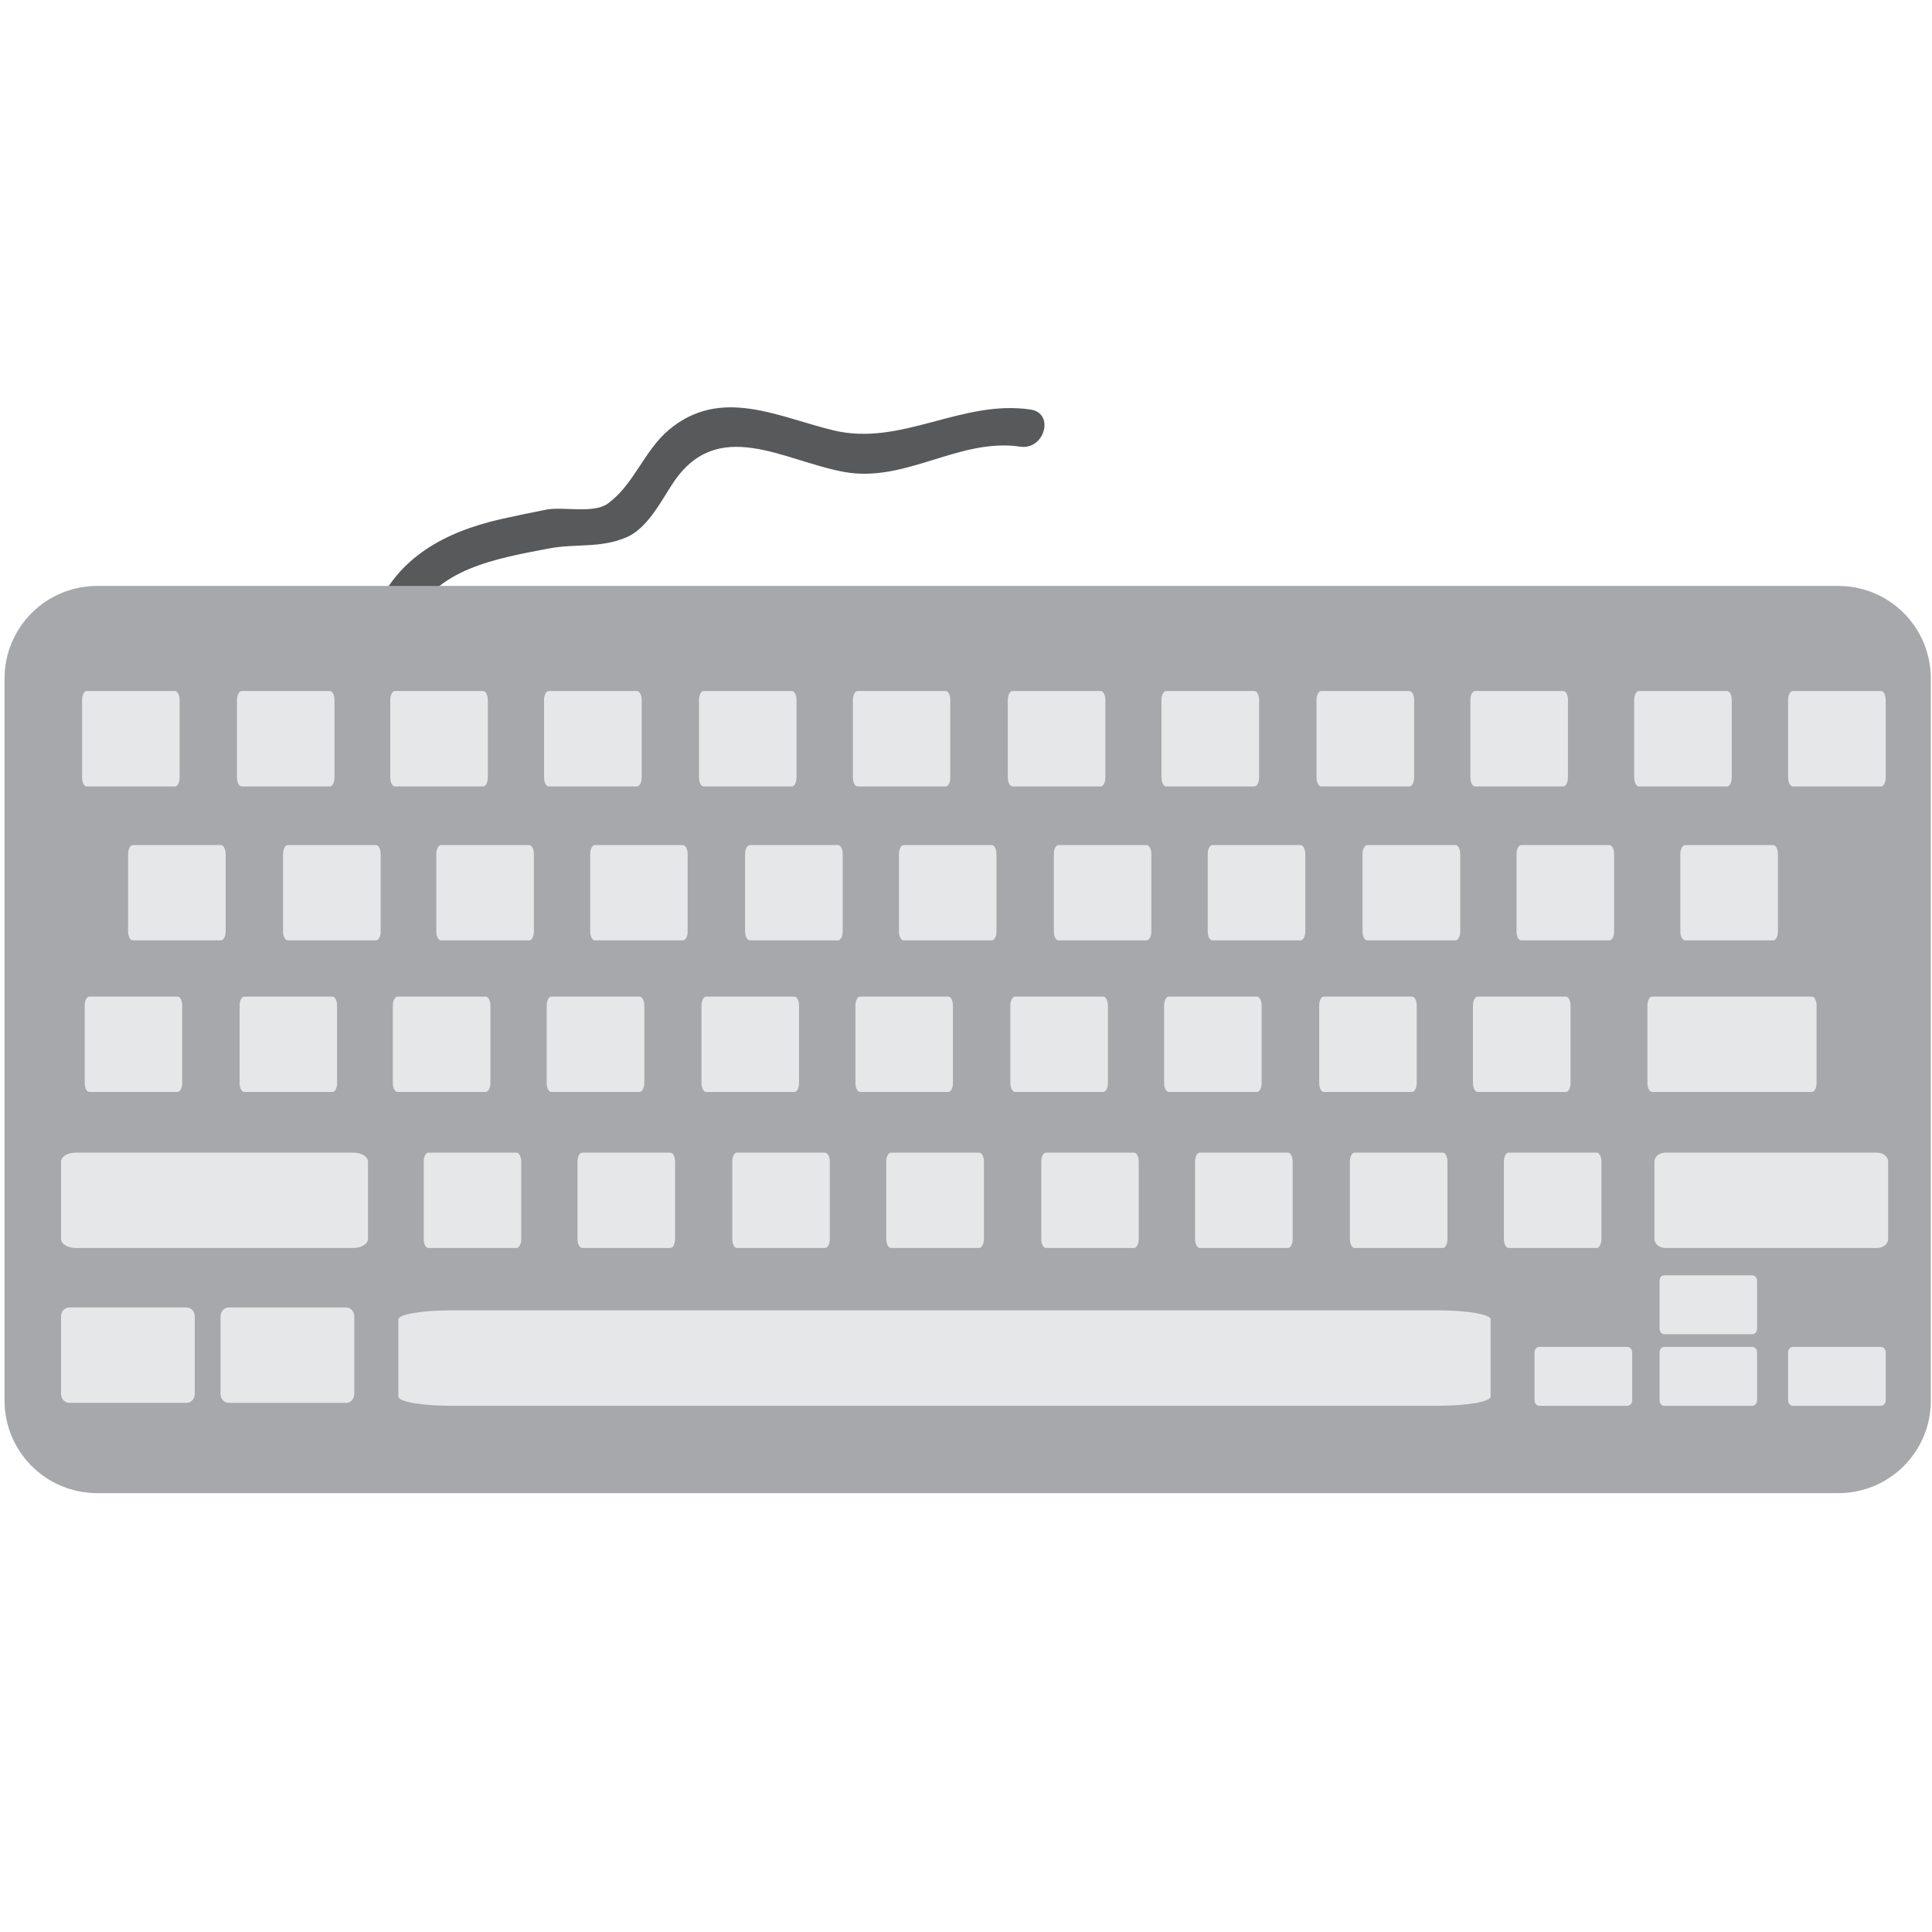 <svg width="90" height="90" viewBox="0 0 90 90" fill="none" xmlns="http://www.w3.org/2000/svg">
<path d="M19.198 28.973C20.215 26.484 23.175 26.014 25.519 25.559C26.805 25.305 27.96 25.559 29.197 25.024C30.147 24.612 30.781 23.376 31.314 22.559C33.396 19.343 36.475 21.462 39.31 21.983C42.186 22.515 44.674 20.384 47.53 20.807C48.658 20.974 49.147 19.246 48.005 19.077C44.781 18.602 41.977 20.814 38.815 20.045C36.228 19.419 33.574 17.999 31.157 20.025C29.998 20.998 29.516 22.613 28.29 23.473C27.626 23.934 26.234 23.59 25.452 23.74C24.737 23.882 24.027 24.026 23.319 24.186C20.738 24.777 18.505 25.961 17.466 28.496C17.03 29.569 18.765 30.028 19.198 28.974" fill="#58595B"/>
<path d="M89.947 65.244C89.947 65.81 89.836 66.371 89.62 66.894C89.404 67.417 89.087 67.892 88.686 68.293C88.287 68.693 87.811 69.011 87.289 69.228C86.766 69.444 86.205 69.556 85.639 69.556H4.521C3.378 69.555 2.282 69.101 1.474 68.292C0.666 67.484 0.211 66.388 0.211 65.244V31.603C0.212 30.46 0.666 29.364 1.474 28.557C2.283 27.749 3.378 27.295 4.521 27.295H85.638C86.204 27.295 86.764 27.407 87.287 27.623C87.809 27.84 88.284 28.157 88.684 28.557C89.084 28.957 89.401 29.433 89.618 29.955C89.834 30.478 89.945 31.038 89.945 31.604V65.228" fill="#A6A8AB"/>
<path d="M69.439 65.06C69.439 65.298 68.345 65.486 66.994 65.486H20.998C19.648 65.486 18.558 65.298 18.558 65.06V61.457C18.558 61.23 19.648 61.041 20.998 61.041H66.994C68.345 61.041 69.439 61.23 69.439 61.457V65.06Z" fill="#E6E7E8"/>
<path d="M17.142 57.718C17.142 57.947 16.833 58.136 16.453 58.136H3.53C3.149 58.136 2.843 57.947 2.843 57.718V54.114C2.843 53.879 3.15 53.694 3.53 53.694H16.453C16.833 53.694 17.142 53.879 17.142 54.114V57.718Z" fill="#E6E7E8"/>
<path d="M87.958 57.718C87.958 57.947 87.723 58.136 87.438 58.136H77.59C77.303 58.136 77.07 57.947 77.07 57.718V54.114C77.07 53.879 77.306 53.694 77.59 53.694H87.438C87.725 53.694 87.958 53.879 87.958 54.114V57.718Z" fill="#E6E7E8"/>
<path d="M9.073 64.927C9.073 65.161 8.903 65.35 8.693 65.35H3.225C3.014 65.35 2.843 65.161 2.843 64.928V61.322C2.843 61.09 3.012 60.906 3.225 60.906H8.695C8.903 60.906 9.073 61.09 9.073 61.322V64.927Z" fill="#E6E7E8"/>
<path d="M24.282 57.718C24.282 57.947 24.183 58.136 24.061 58.136H19.955C19.834 58.136 19.739 57.947 19.739 57.718V54.114C19.739 53.879 19.834 53.694 19.955 53.694H24.061C24.183 53.694 24.282 53.879 24.282 54.114V57.718Z" fill="#E6E7E8"/>
<path d="M31.448 57.718C31.448 57.947 31.349 58.136 31.229 58.136H27.124C27.001 58.136 26.903 57.947 26.903 57.718V54.114C26.903 53.879 27.001 53.694 27.124 53.694H31.23C31.349 53.694 31.448 53.879 31.448 54.114V57.718Z" fill="#E6E7E8"/>
<path d="M76.034 65.228C76.034 65.371 75.932 65.488 75.812 65.488H71.706C71.585 65.488 71.484 65.371 71.484 65.228V63C71.484 62.859 71.585 62.744 71.706 62.744H75.812C75.932 62.744 76.034 62.861 76.034 63V65.228Z" fill="#E6E7E8"/>
<path d="M81.852 65.228C81.852 65.371 81.754 65.488 81.633 65.488H77.524C77.404 65.488 77.309 65.371 77.309 65.228V63C77.309 62.859 77.404 62.744 77.524 62.744H81.633C81.754 62.744 81.852 62.861 81.852 63V65.228Z" fill="#E6E7E8"/>
<path d="M81.852 61.892C81.852 62.035 81.754 62.152 81.633 62.152H77.524C77.404 62.152 77.309 62.035 77.309 61.892V59.67C77.309 59.527 77.404 59.41 77.524 59.41H81.633C81.754 59.41 81.852 59.527 81.852 59.67V61.892Z" fill="#E6E7E8"/>
<path d="M87.843 65.228C87.843 65.371 87.749 65.488 87.625 65.488H83.519C83.398 65.488 83.296 65.371 83.296 65.228V63C83.296 62.859 83.398 62.744 83.519 62.744H87.625C87.749 62.744 87.843 62.861 87.843 63V65.228Z" fill="#E6E7E8"/>
<path d="M38.656 57.718C38.656 57.947 38.558 58.136 38.434 58.136H34.328C34.208 58.136 34.113 57.947 34.113 57.718V54.114C34.113 53.879 34.208 53.694 34.328 53.694H38.433C38.556 53.694 38.655 53.879 38.655 54.114V57.718H38.656Z" fill="#E6E7E8"/>
<path d="M45.834 57.718C45.834 57.947 45.735 58.136 45.612 58.136H41.505C41.382 58.136 41.286 57.947 41.286 57.718V54.114C41.286 53.879 41.382 53.694 41.505 53.694H45.612C45.735 53.694 45.834 53.879 45.834 54.114V57.718Z" fill="#E6E7E8"/>
<path d="M53.047 57.718C53.047 57.947 52.948 58.136 52.831 58.136H48.724C48.604 58.136 48.506 57.947 48.506 57.718V54.114C48.506 53.879 48.604 53.694 48.724 53.694H52.831C52.948 53.694 53.047 53.879 53.047 54.114V57.718Z" fill="#E6E7E8"/>
<path d="M60.217 57.718C60.217 57.947 60.119 58.136 59.999 58.136H55.889C55.769 58.136 55.671 57.947 55.671 57.718V54.114C55.671 53.879 55.769 53.694 55.889 53.694H59.999C60.119 53.694 60.217 53.879 60.217 54.114V57.718Z" fill="#E6E7E8"/>
<path d="M67.428 57.718C67.428 57.947 67.333 58.136 67.213 58.136H63.098C62.982 58.136 62.883 57.947 62.883 57.718V54.114C62.883 53.879 62.982 53.694 63.098 53.694H67.212C67.331 53.694 67.427 53.879 67.427 54.114V57.718" fill="#E6E7E8"/>
<path d="M74.6 57.718C74.6 57.947 74.502 58.136 74.381 58.136H70.275C70.155 58.136 70.057 57.947 70.057 57.718V54.114C70.057 53.879 70.155 53.694 70.275 53.694H74.381C74.502 53.694 74.6 53.879 74.6 54.114V57.718Z" fill="#E6E7E8"/>
<path d="M22.845 50.449C22.845 50.681 22.746 50.867 22.627 50.867H18.52C18.398 50.867 18.299 50.681 18.299 50.449V46.842C18.299 46.613 18.398 46.425 18.522 46.425H22.627C22.746 46.425 22.845 46.613 22.845 46.842V50.449Z" fill="#E6E7E8"/>
<path d="M30.014 50.449C30.014 50.681 29.911 50.867 29.794 50.867H25.685C25.564 50.867 25.466 50.681 25.466 50.449V46.842C25.466 46.613 25.564 46.425 25.685 46.425H29.794C29.911 46.425 30.014 46.613 30.014 46.842V50.449Z" fill="#E6E7E8"/>
<path d="M37.222 50.449C37.222 50.681 37.126 50.867 37.007 50.867H32.896C32.774 50.867 32.678 50.681 32.678 50.449V46.842C32.678 46.613 32.774 46.425 32.896 46.425H37.007C37.126 46.425 37.222 46.613 37.222 46.842V50.449Z" fill="#E6E7E8"/>
<path d="M8.487 50.449C8.487 50.681 8.388 50.867 8.272 50.867H4.164C4.04 50.867 3.946 50.681 3.946 50.449V46.842C3.946 46.613 4.04 46.425 4.164 46.425H8.273C8.39 46.425 8.488 46.613 8.488 46.842V50.449" fill="#E6E7E8"/>
<path d="M15.706 50.449C15.706 50.681 15.608 50.867 15.491 50.867H11.377C11.26 50.867 11.161 50.681 11.161 50.449V46.842C11.161 46.613 11.26 46.425 11.377 46.425H15.487C15.604 46.425 15.702 46.613 15.702 46.842V50.449H15.706Z" fill="#E6E7E8"/>
<path d="M44.392 50.449C44.392 50.681 44.297 50.867 44.177 50.867H40.064C39.947 50.867 39.849 50.681 39.849 50.449V46.842C39.849 46.613 39.947 46.425 40.064 46.425H44.176C44.295 46.425 44.391 46.613 44.391 46.842V50.449" fill="#E6E7E8"/>
<path d="M51.612 50.449C51.612 50.681 51.514 50.867 51.394 50.867H47.286C47.166 50.867 47.067 50.681 47.067 50.449V46.842C47.067 46.613 47.166 46.425 47.286 46.425H51.393C51.514 46.425 51.612 46.613 51.612 46.842V50.449Z" fill="#E6E7E8"/>
<path d="M58.771 50.449C58.771 50.681 58.676 50.867 58.556 50.867H54.45C54.325 50.867 54.228 50.681 54.228 50.449V46.842C54.228 46.613 54.326 46.425 54.45 46.425H58.555C58.674 46.425 58.77 46.613 58.77 46.842V50.449" fill="#E6E7E8"/>
<path d="M65.997 50.449C65.997 50.681 65.898 50.867 65.776 50.867H61.67C61.549 50.867 61.453 50.681 61.453 50.449V46.842C61.453 46.613 61.549 46.425 61.668 46.425H65.776C65.898 46.425 65.997 46.613 65.997 46.842V50.449Z" fill="#E6E7E8"/>
<path d="M73.162 50.449C73.162 50.681 73.067 50.867 72.944 50.867H68.837C68.714 50.867 68.615 50.681 68.615 50.449V46.842C68.615 46.613 68.714 46.425 68.837 46.425H72.944C73.067 46.425 73.162 46.613 73.162 46.842V50.449Z" fill="#E6E7E8"/>
<path d="M24.871 43.388C24.871 43.625 24.77 43.806 24.653 43.806H20.543C20.423 43.806 20.325 43.623 20.325 43.388V39.784C20.325 39.556 20.423 39.368 20.543 39.368H24.653C24.77 39.368 24.871 39.556 24.871 39.784V43.388Z" fill="#E6E7E8"/>
<path d="M32.034 43.388C32.034 43.625 31.94 43.806 31.816 43.806H27.709C27.592 43.806 27.494 43.623 27.494 43.388V39.784C27.494 39.556 27.592 39.368 27.709 39.368H31.815C31.94 39.368 32.034 39.556 32.034 39.784V43.388Z" fill="#E6E7E8"/>
<path d="M39.254 43.388C39.254 43.625 39.156 43.806 39.035 43.806H34.931C34.812 43.806 34.709 43.623 34.709 43.388V39.784C34.709 39.556 34.812 39.368 34.931 39.368H39.037C39.157 39.368 39.255 39.556 39.255 39.784V43.388" fill="#E6E7E8"/>
<path d="M10.513 43.388C10.513 43.625 10.412 43.806 10.295 43.806H6.187C6.067 43.806 5.968 43.623 5.968 43.388V39.784C5.968 39.556 6.067 39.368 6.187 39.368H10.294C10.41 39.368 10.512 39.556 10.512 39.784V43.388" fill="#E6E7E8"/>
<path d="M17.733 43.388C17.733 43.625 17.634 43.806 17.513 43.806H13.404C13.288 43.806 13.185 43.623 13.185 43.388V39.784C13.185 39.556 13.288 39.368 13.404 39.368H17.513C17.634 39.368 17.733 39.556 17.733 39.784V43.388Z" fill="#E6E7E8"/>
<path d="M46.42 43.388C46.42 43.625 46.322 43.806 46.202 43.806H42.092C41.974 43.806 41.877 43.623 41.877 43.388V39.784C41.877 39.556 41.975 39.368 42.092 39.368H46.201C46.321 39.368 46.419 39.556 46.419 39.784V43.388" fill="#E6E7E8"/>
<path d="M53.634 43.388C53.634 43.625 53.536 43.806 53.412 43.806H49.307C49.184 43.806 49.092 43.623 49.092 43.388V39.784C49.092 39.556 49.184 39.368 49.307 39.368H53.414C53.536 39.368 53.634 39.556 53.634 39.784V43.388Z" fill="#E6E7E8"/>
<path d="M60.806 43.388C60.806 43.625 60.705 43.806 60.588 43.806H56.478C56.358 43.806 56.26 43.623 56.26 43.388V39.784C56.26 39.556 56.358 39.368 56.478 39.368H60.588C60.705 39.368 60.806 39.556 60.806 39.784V43.388Z" fill="#E6E7E8"/>
<path d="M68.023 43.388C68.023 43.625 67.922 43.806 67.801 43.806H63.695C63.575 43.806 63.472 43.623 63.472 43.388V39.784C63.472 39.556 63.575 39.368 63.695 39.368H67.801C67.922 39.368 68.023 39.556 68.023 39.784V43.388Z" fill="#E6E7E8"/>
<path d="M75.192 43.388C75.192 43.625 75.094 43.806 74.97 43.806H70.864C70.74 43.806 70.646 43.623 70.646 43.388V39.784C70.646 39.556 70.74 39.368 70.864 39.368H74.97C75.094 39.368 75.192 39.556 75.192 39.784V43.388Z" fill="#E6E7E8"/>
<path d="M82.823 43.388C82.823 43.625 82.721 43.806 82.605 43.806H78.495C78.376 43.806 78.276 43.623 78.276 43.388V39.784C78.276 39.556 78.376 39.368 78.495 39.368H82.605C82.721 39.368 82.823 39.556 82.823 39.784V43.388Z" fill="#E6E7E8"/>
<path d="M84.623 50.449C84.623 50.681 84.524 50.867 84.407 50.867H76.961C76.842 50.867 76.743 50.681 76.743 50.449V46.842C76.743 46.613 76.842 46.425 76.961 46.425H84.407C84.524 46.425 84.623 46.613 84.623 46.842V50.449Z" fill="#E6E7E8"/>
<path d="M22.725 36.215C22.725 36.447 22.627 36.637 22.506 36.637H18.398C18.281 36.637 18.18 36.447 18.18 36.215V32.608C18.18 32.379 18.281 32.191 18.398 32.191H22.506C22.627 32.191 22.725 32.379 22.725 32.608V36.215Z" fill="#E6E7E8"/>
<path d="M29.893 36.215C29.893 36.447 29.791 36.637 29.672 36.637H25.566C25.445 36.637 25.343 36.447 25.343 36.215V32.608C25.343 32.379 25.445 32.191 25.564 32.191H29.67C29.791 32.191 29.893 32.379 29.893 32.608V36.215Z" fill="#E6E7E8"/>
<path d="M37.105 36.215C37.105 36.447 37.007 36.637 36.89 36.637H32.777C32.657 36.637 32.562 36.447 32.562 36.215V32.608C32.562 32.379 32.657 32.191 32.777 32.191H36.89C37.007 32.191 37.105 32.379 37.105 32.608V36.215Z" fill="#E6E7E8"/>
<path d="M8.367 36.215C8.367 36.447 8.269 36.637 8.149 36.637H4.039C3.919 36.637 3.824 36.447 3.824 36.215V32.608C3.824 32.379 3.919 32.191 4.039 32.191H8.149C8.269 32.191 8.367 32.379 8.367 32.608V36.215Z" fill="#E6E7E8"/>
<path d="M15.581 36.215C15.581 36.447 15.486 36.637 15.366 36.637H11.26C11.137 36.637 11.039 36.447 11.039 36.215V32.608C11.039 32.379 11.137 32.191 11.261 32.191H15.366C15.486 32.191 15.581 32.379 15.581 32.608V36.215Z" fill="#E6E7E8"/>
<path d="M44.269 36.215C44.269 36.447 44.173 36.637 44.058 36.637H39.949C39.829 36.637 39.731 36.447 39.731 36.215V32.608C39.731 32.379 39.829 32.191 39.949 32.191H44.056C44.173 32.191 44.269 32.379 44.269 32.608V36.215Z" fill="#E6E7E8"/>
<path d="M51.493 36.215C51.493 36.447 51.391 36.637 51.275 36.637H47.166C47.046 36.637 46.948 36.447 46.948 36.215V32.608C46.948 32.379 47.046 32.191 47.166 32.191H51.275C51.391 32.191 51.493 32.379 51.493 32.608V36.215Z" fill="#E6E7E8"/>
<path d="M58.655 36.215C58.655 36.447 58.556 36.637 58.432 36.637H54.328C54.208 36.637 54.105 36.447 54.105 36.215V32.608C54.105 32.379 54.208 32.191 54.328 32.191H58.434C58.556 32.191 58.655 32.379 58.655 32.608V36.215Z" fill="#E6E7E8"/>
<path d="M65.877 36.215C65.877 36.447 65.773 36.637 65.656 36.637H61.549C61.428 36.637 61.329 36.447 61.329 36.215V32.608C61.329 32.379 61.428 32.191 61.549 32.191H65.656C65.773 32.191 65.877 32.379 65.877 32.608V36.215Z" fill="#E6E7E8"/>
<path d="M73.041 36.215C73.041 36.447 72.944 36.637 72.824 36.637H68.714C68.597 36.637 68.496 36.447 68.496 36.215V32.608C68.496 32.379 68.597 32.191 68.714 32.191H72.824C72.944 32.191 73.042 32.379 73.042 32.608V36.215" fill="#E6E7E8"/>
<path d="M80.671 36.215C80.671 36.447 80.573 36.637 80.453 36.637H76.343C76.226 36.637 76.127 36.447 76.127 36.215V32.608C76.127 32.379 76.226 32.191 76.343 32.191H80.453C80.573 32.191 80.671 32.379 80.671 32.608V36.215Z" fill="#E6E7E8"/>
<path d="M87.843 36.215C87.843 36.447 87.749 36.637 87.625 36.637H83.519C83.398 36.637 83.296 36.447 83.296 36.215V32.608C83.296 32.379 83.398 32.191 83.519 32.191H87.625C87.749 32.191 87.843 32.379 87.843 32.608V36.215Z" fill="#E6E7E8"/>
<path d="M16.504 64.927C16.504 65.164 16.334 65.353 16.124 65.353H10.655C10.444 65.353 10.274 65.164 10.274 64.927V61.324C10.274 61.096 10.443 60.907 10.655 60.907H16.125C16.334 60.907 16.504 61.096 16.504 61.324V64.927Z" fill="#E6E7E8"/>
</svg>
